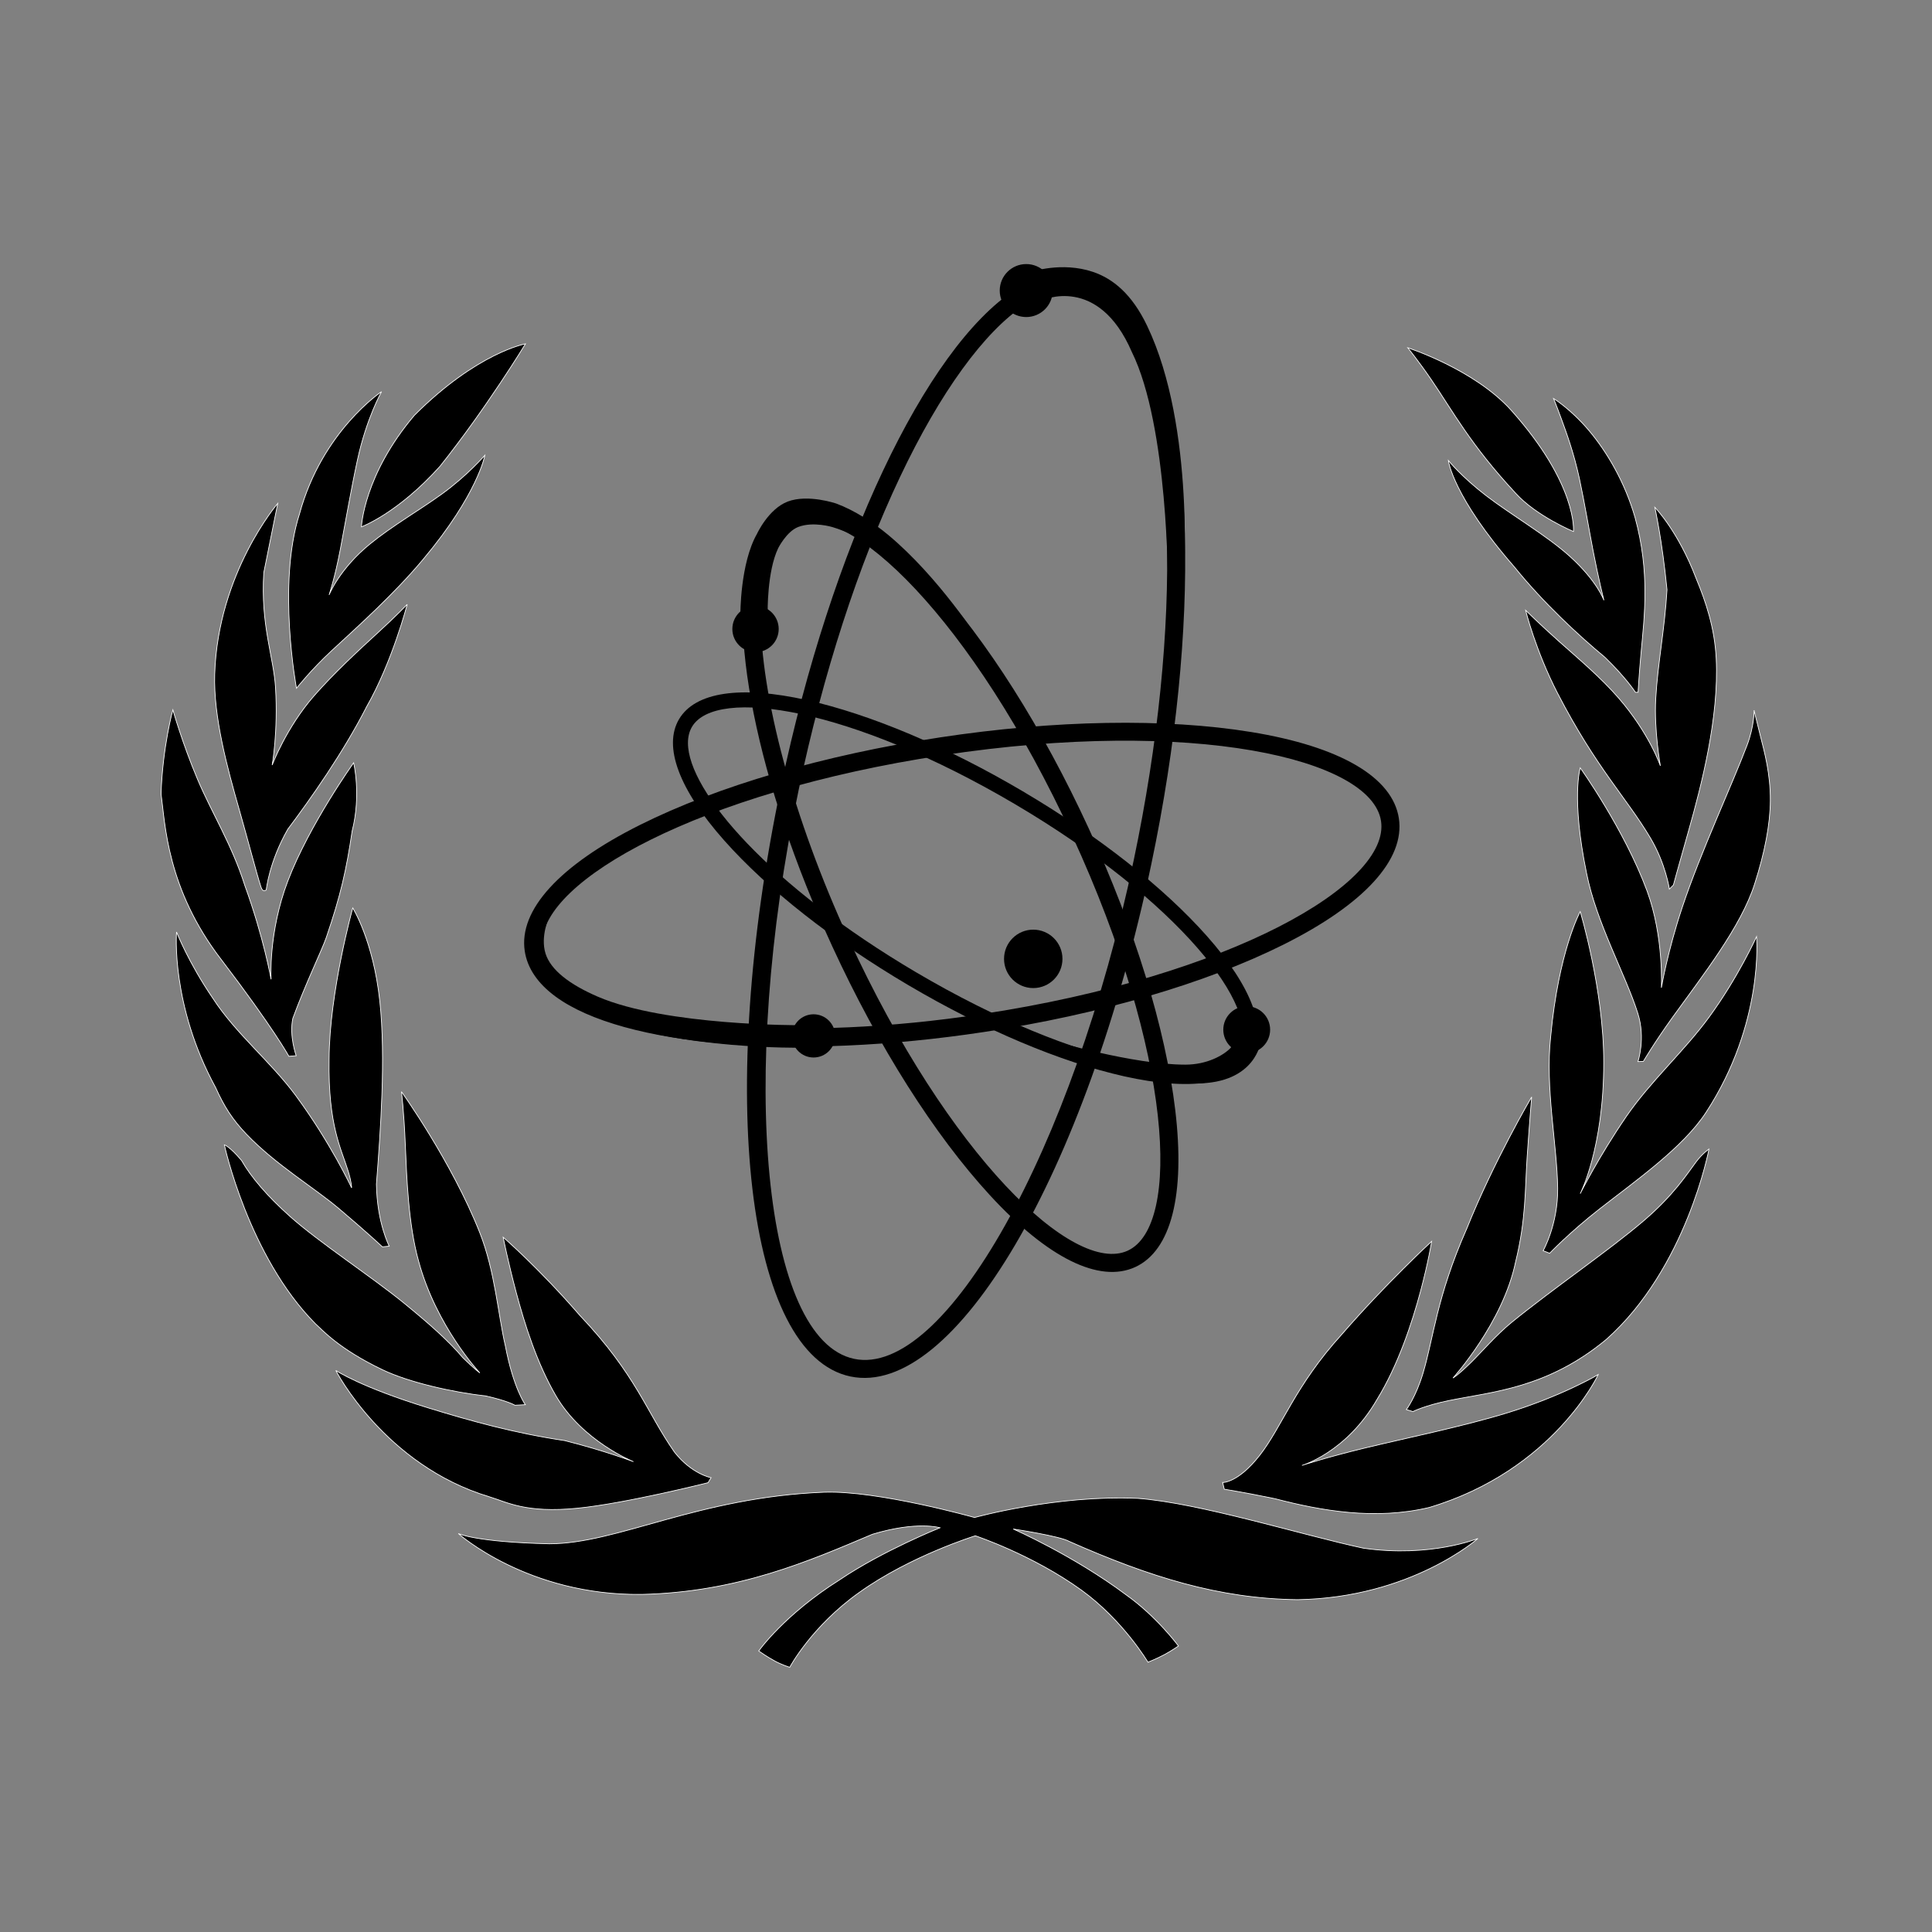 <svg:svg xmlns:dc="http://purl.org/dc/elements/1.1/" xmlns:ns1="http://sodipodi.sourceforge.net/DTD/sodipodi-0.dtd" xmlns:ns2="http://www.inkscape.org/namespaces/inkscape" xmlns:ns4="http://creativecommons.org/ns#" xmlns:rdf="http://www.w3.org/1999/02/22-rdf-syntax-ns#" xmlns:svg="http://www.w3.org/2000/svg" height="599.869" id="svg4354" version="1.1" viewBox="-49.989 -82.039 599.869 599.869" width="599.869" ns1:docname="IAEA.svg" ns2:version="0.91 r13725">
  <svg:rect x="-49.989" y="-82.039" width="599.869" height="599.869" fill="#808080" stroke="none"/>
  <svg:defs id="defs4356" />
  <ns1:namedview bordercolor="#666666" borderopacity="1.0" fit-margin-bottom="0" fit-margin-left="0" fit-margin-right="0" fit-margin-top="0" id="base" pagecolor="#ffffff" showgrid="false" ns2:current-layer="layer1" ns2:cx="250.00001" ns2:cy="217.96123" ns2:document-units="px" ns2:pageopacity="0.0" ns2:pageshadow="2" ns2:window-height="837" ns2:window-maximized="1" ns2:window-width="1600" ns2:window-x="-8" ns2:window-y="-8" ns2:zoom="1.5369706" />
  <svg:g id="layer1" transform="translate(-273.761,-139.394)" ns2:groupmode="layer" ns2:label="Layer 1">
    <svg:g id="g6" style="fill:#000000;fill-opacity:1" transform="matrix(2.177,0,0,2.177,-129.489,-78.063)">
      <svg:path d="M 237.213,111.244" id="path8" style="fill:#000000;fill-opacity:1;stroke:#ffffff;stroke-width:0.1" ns2:connector-curvature="0" />
      <svg:path d="M 395.791,213.618" id="path10" style="fill:#000000;fill-opacity:1;stroke:#ffffff;stroke-width:0.1" ns2:connector-curvature="0" />
      <svg:g id="g12" style="fill:#000000;fill-opacity:1">
        <svg:path d="m 221.379,121.429 c -7.24,8.513 -7.56,15.913 -7.56,15.913 0,0 5.162,-1.896 11.22,-8.653 6.671,-8.368 12.174,-17.445 12.174,-17.445 0,0 -6.882,1.233 -15.834,10.185 z" id="path14" style="fill:#000000;fill-opacity:1;stroke:#ffffff;stroke-width:0.1" ns2:connector-curvature="0" />
        <svg:path d="m 222.669,141.919 c -0.032,0.041 -0.064,0.079 -0.098,0.117 -4.099,4.897 -9.106,9.367 -13.03,12.999 -2.866,2.649 -4.985,5.331 -4.985,5.331 0,0 -2.791,-14.848 0.432,-24.874 3.222,-11.816 11.696,-17.426 11.696,-17.426 0,0 -2.146,3.78 -3.44,9.764 -0.89,4.108 -1.73,8.984 -2.447,12.773 -0.755,3.979 -1.592,6.448 -1.592,6.448 0,0 1.44,-3.666 5.808,-7.242 3.176,-2.601 7.143,-4.872 10.325,-7.183 3.613,-2.624 6.088,-5.49 6.088,-5.49 0,0 -1.015,5.55 -8.756,14.782 z" id="path16" style="fill:#000000;fill-opacity:1;stroke:#ffffff;stroke-width:0.1" ns2:connector-curvature="0" />
        <svg:path d="m 214.535,163.045 c -3.341,6.523 -7.876,12.969 -11.22,17.426 -2.669,4.664 -3.07,8.647 -3.07,8.647 0,0 -0.464,0.476 -0.748,-0.393 -0.646,-1.986 -1.724,-6.204 -3.104,-11.041 -1.701,-5.962 -3.693,-13.225 -3.501,-19.336 C 193.35,143.912 201.884,134 201.884,134 c 0,0 -0.558,2.706 -1.991,9.868 -0.477,7.478 1.407,12.025 1.671,16.39 0.383,6.284 -0.477,11.062 -0.477,11.062 0,0 1.99,-5.321 5.98,-9.881 2.789,-3.183 6.335,-6.473 9.127,-9.027 2.674,-2.444 4.149,-4.008 4.149,-4.008 0,0 -2.103,8.159 -5.81,14.642 z" id="path18" style="fill:#000000;fill-opacity:1;stroke:#ffffff;stroke-width:0.1" ns2:connector-curvature="0" />
        <svg:path d="m 193.848,199.091 c -7.827,-10.146 -8.023,-19.498 -8.608,-23.672 0.229,-6.772 1.686,-11.978 1.686,-11.978 0,0 1.329,4.715 3.5,9.868 2.022,4.802 4.934,9.388 6.765,15.198 2.692,7.388 3.739,13.368 3.739,13.368 0,0 -0.41,-6.667 2.386,-14.004 3.079,-8.066 9.391,-16.871 9.391,-16.871 0,0 1.103,4.558 -0.214,9.734 -0.821,5.543 -1.618,9.121 -3.685,15.172 -0.608,1.777 -2.947,6.559 -4.774,11.538 -0.537,2.525 0.478,5.33 0.478,5.33 l -1.036,0.081 c 0,0 -2.226,-4.057 -9.626,-13.766 z" id="path20" style="fill:#000000;fill-opacity:1;stroke:#ffffff;stroke-width:0.1" ns2:connector-curvature="0" />
        <svg:path d="m 193.022,217.315 c 1.232,2.733 2.424,4.59 4.393,6.645 4.207,4.389 9.634,7.61 13.183,10.61 3.929,3.323 6.216,5.465 6.216,5.465 l 0.965,-0.106 c 0,0 -1.739,-3.322 -1.822,-8.842 0.59,-7.609 1.348,-18.071 0.482,-26.097 -0.933,-8.656 -3.858,-13.29 -3.858,-13.29 0,0 -3.337,11.995 -3.376,21.596 -0.16,9.484 1.771,12.812 2.733,15.969 0.496,1.626 0.483,2.357 0.483,2.357 0,0 -3.002,-6.437 -7.984,-13.183 -3.554,-4.812 -8.521,-8.788 -11.789,-13.825 -3.508,-5.125 -5.199,-9.484 -5.199,-9.484 0,0 -0.857,10.395 5.574,22.185 z" id="path22" style="fill:#000000;fill-opacity:1;stroke:#ffffff;stroke-width:0.1" ns2:connector-curvature="0" />
        <svg:path d="m 231.604,261.31 c -4.769,-0.536 -10.985,-1.93 -14.79,-3.751 -6.27,-3.002 -8.573,-5.678 -9.591,-6.591 -9.538,-9.646 -12.952,-25.482 -12.952,-25.482 0,0 0.71,0.175 2.448,2.226 1.34,2.358 3.656,5.078 6.913,7.984 4.155,3.71 11.668,8.612 16.344,12.433 3.54,2.892 6.377,5.412 8.305,7.716 1.798,1.748 2.424,2.166 2.424,2.166 0,0 -6.229,-6.613 -8.747,-15.991 -1.448,-5.196 -1.686,-11.907 -1.876,-16.451 -0.208,-5.015 -0.557,-7.666 -0.557,-7.666 0,0 7.156,9.961 11.168,20.098 2.182,5.514 2.607,11.662 3.645,16.131 1.178,6.162 2.857,8.415 2.857,8.415 l -1.485,0.078 c 0,0 -0.963,-0.601 -4.105,-1.313 z" id="path24" style="fill:#000000;fill-opacity:1;stroke:#ffffff;stroke-width:0.1" ns2:connector-curvature="0" />
        <svg:path d="m 256.512,275.238 c -3.801,0.826 -8.463,1.738 -11.905,2.076 -7.376,0.725 -9.989,-0.862 -12.575,-1.644 -14.945,-4.505 -21.864,-18.005 -21.864,-18.005 0,0 3.551,2.388 13.295,5.372 5.964,1.828 12.141,3.559 19.357,4.63 5.781,1.461 9.788,3.002 9.788,3.002 0,0 -7.291,-2.912 -11.074,-9.432 -2.694,-4.641 -4.43,-10.153 -5.645,-14.719 -1.158,-4.345 -1.857,-7.858 -1.857,-7.858 0,0 5.094,4.395 10.931,11.146 8.074,8.501 9.502,13.789 13.503,19.505 2.48,3.151 5.217,3.644 5.217,3.644 l -0.428,0.714 c 0,0 -2.941,0.743 -6.744,1.568 z" id="path26" style="fill:#000000;fill-opacity:1;stroke:#ffffff;stroke-width:0.1" ns2:connector-curvature="0" />
        <svg:path d="m 286.69,281.029 c -9.109,3.857 -19.184,8.252 -32.902,8.574 -16.241,0.203 -26.15,-8.681 -26.15,-8.681 0,0 2.379,1.215 12.968,1.464 9.753,0 21.184,-6.645 39.224,-7.359 7.708,-0.258 21.434,3.609 21.434,3.609 0,0 11.718,-3.252 23.294,-2.73 8.822,0.657 23.557,5.269 32.168,7.106 9.586,1.377 16.328,-1.384 16.328,-1.384 0,0 -9.522,8.457 -25.705,8.725 -11.212,-0.131 -21.06,-3.216 -32.581,-8.307 -1.286,-0.75 -7.984,-1.768 -7.984,-1.768 0,0 8.556,3.751 16.059,9.359 4.417,3.128 7.502,7.324 7.502,7.324 0,0 -1.01,0.703 -2.036,1.25 -1.142,0.607 -2.313,1.062 -2.313,1.062 0,0 -3.52,-5.951 -9.454,-10.254 -7.001,-5.072 -15.168,-7.777 -15.168,-7.777 0,0 -9.252,2.857 -16.541,8.073 C 278.022,294.144 274.901,300 274.901,300 c 0,0 -1.099,-0.344 -2.094,-0.879 -1.186,-0.635 -2.324,-1.453 -2.324,-1.453 0,0 3.632,-5.172 11.528,-10.136 6.144,-4.157 14.325,-7.435 14.325,-7.435 0,0 -3.282,-1 -9.646,0.932 z" id="path28" style="fill:#000000;fill-opacity:1;stroke:#ffffff;stroke-width:0.1" ns2:connector-curvature="0" />
        <svg:path d="m 341.912,269.793 c 3.22,-4.101 5.049,-9.938 11.708,-17.25 6.291,-7.258 12.837,-13.292 12.837,-13.292 0,0 -0.477,2.963 -1.57,7.058 -1.229,4.609 -3.242,10.652 -6.233,15.511 -4.384,7.573 -10.69,9.386 -10.69,9.386 0,0 3.374,-1.129 8.995,-2.487 5.812,-1.406 13.975,-3.072 20.19,-4.978 7.944,-2.437 13.062,-5.486 13.062,-5.486 0,0 -6.332,13.631 -24.091,18.948 -7.748,1.853 -15.492,0.452 -22,-1.245 -4.249,-0.881 -7.24,-1.358 -7.24,-1.358 l -0.227,-0.961 c 0,0 2.15,0.114 5.26,-3.845 z" id="path30" style="fill:#000000;fill-opacity:1;stroke:#ffffff;stroke-width:0.1" ns2:connector-curvature="0" />
        <svg:path d="m 371.428,237.519 c -4.287,9.716 -4.692,15.529 -6.216,20.576 -1.02,3.378 -2.358,5.144 -2.358,5.144 l 0.929,0.286 c 0,0 1.704,-0.868 5.145,-1.571 6.126,-1.256 14.004,-1.715 22.435,-8.717 11.456,-10.159 14.647,-27.15 14.647,-27.15 0,0 -0.953,0.642 -1.857,1.857 -1.311,1.759 -3.174,4.687 -7.359,8.288 -4.874,4.194 -13.114,9.823 -18.935,14.575 -2.216,1.81 -4.406,4.362 -5.788,5.715 -1.89,1.856 -2.571,2.216 -2.571,2.216 0,0 7.136,-7.86 8.932,-16.576 1.488,-6.014 1.335,-10.36 1.642,-14.934 0.332,-4.897 0.645,-8.572 0.645,-8.572 0,0 -5.412,9.185 -9.288,18.863 z" id="path32" style="fill:#000000;fill-opacity:1;stroke:#ffffff;stroke-width:0.1" ns2:connector-curvature="0" />
        <svg:path d="m 382.358,240.591 c 0,0 2.136,-3.778 2.073,-8.933 -0.076,-6.123 -1.799,-14.275 -1.002,-21.578 1.129,-12.217 4.217,-17.861 4.217,-17.861 0,0 3.357,11.116 3.357,21.505 0,12.29 -3.357,18.721 -3.357,18.721 0,0 2.617,-5.238 6.573,-11.004 3.42,-4.983 8.249,-9.312 11.789,-14.147 4.164,-5.687 6.787,-11.502 6.787,-11.502 0,0 1.117,12.325 -7.216,25.079 -3.295,5.041 -10.146,9.819 -15.219,13.789 -4.236,3.316 -7.073,6.288 -7.073,6.288 l -0.93,-0.356 z" id="path34" style="fill:#000000;fill-opacity:1;stroke:#ffffff;stroke-width:0.1" ns2:connector-curvature="0" />
        <svg:path d="m 395.861,206.724 c -1.768,-5.599 -5.925,-12.923 -7.322,-20.042 -2.197,-10.672 -0.893,-14.968 -0.893,-14.968 0,0 6.287,8.766 9.538,17.576 2.407,6.525 2.037,13.79 2.037,13.79 0,0 0.866,-5.148 3,-11.539 2.611,-7.82 7.061,-17.34 9.217,-23.042 1.068,-2.826 1.001,-5 1.001,-5 0,0 0.327,1.378 0.929,3.769 0.551,2.188 1.415,5.271 1.393,9.109 -0.021,3.396 -0.792,7.383 -2.229,11.869 -1.942,6.159 -7.579,13.293 -11.668,18.98 -2.659,3.696 -4.215,6.357 -4.215,6.357 l -0.771,0.029 c 0,0 1.125,-3.276 -0.017,-6.887 z" id="path36" style="fill:#000000;fill-opacity:1;stroke:#ffffff;stroke-width:0.1" ns2:connector-curvature="0" />
        <svg:path d="m 384.432,161.103 c 5.518,10.664 9.81,14.858 13.235,20.631 2.166,3.649 2.697,7.27 2.697,7.27 l 0.57,-0.571 c 0,0 0.864,-3.161 2.145,-7.663 1.881,-6.611 4.372,-16.295 3.965,-24.596 -0.218,-4.44 -1.49,-8.158 -2.841,-11.414 -2.583,-6.806 -5.912,-10.199 -5.912,-10.199 0,0 1.046,4.708 1.733,11.753 -0.331,5.699 -1.324,10.503 -1.607,15.54 -0.253,4.506 0.66,9.574 0.66,9.574 0,0 -1.547,-4.582 -5.965,-9.682 -2.568,-2.964 -5.851,-5.707 -8.521,-8.091 -2.67,-2.383 -4.729,-4.408 -4.729,-4.408 0,0 1.4,5.713 4.568,11.856 z" id="path38" style="fill:#000000;fill-opacity:1;stroke:#ffffff;stroke-width:0.1" ns2:connector-curvature="0" />
        <svg:path d="m 378.281,143.095 c 4.088,5.066 9.188,9.794 12.901,12.864 2.968,2.869 4.341,4.983 4.341,4.983 l 0.375,0 c 0,0 0.127,-2.365 0.428,-5.68 0.471,-5.154 1.287,-11.414 -0.856,-19.238 -1.479,-5.148 -4.09,-9.474 -6.591,-12.432 -2.587,-3.06 -5.037,-4.551 -5.037,-4.551 0,0 0.319,0.729 1.127,2.938 0.675,1.848 1.769,4.807 2.569,8.525 0.738,3.439 1.32,7.014 1.931,10.181 0.767,3.992 1.553,7.127 1.553,7.127 0,0 -0.934,-2.733 -4.93,-6.324 -3.237,-2.908 -8.298,-5.857 -11.842,-8.573 -3.545,-2.716 -5.412,-5.037 -5.412,-5.037 0,0 0.616,5.117 9.443,15.214 z" id="path40" style="fill:#000000;fill-opacity:1;stroke:#ffffff;stroke-width:0.1" ns2:connector-curvature="0" />
        <svg:path d="m 378.43,132.542 c -6.437,-6.908 -8.978,-11.741 -12.058,-16.238 -1.841,-2.687 -3.322,-4.5 -3.322,-4.5 0,0 9.457,3.042 14.736,8.896 9.539,10.664 8.896,17.308 8.896,17.308 0,0 -5.298,-2.19 -8.252,-5.465 z" id="path42" style="fill:#000000;fill-opacity:1;stroke:#ffffff;stroke-width:0.1" ns2:connector-curvature="0" />
      </svg:g>
      <svg:g id="g44" style="fill:#000000;fill-opacity:1">
        <svg:g id="g46" style="fill:#000000;fill-opacity:1">
          <svg:path d="m 307.053,103.515 c -12.839,8.384 -26.257,36.835 -33.387,70.798 -9.263,44.109 -4.917,81.098 9.892,84.208 14.808,3.11 33.664,-29.009 42.926,-73.119 7.132,-33.962 6.29,-65.406 -2.094,-78.247 -2.172,-3.325 -4.796,-5.332 -7.8,-5.961 l 0,0 c -3.003,-0.631 -6.213,0.149 -9.537,2.321 z m -22.967,152.491 c -12.95,-2.723 -16.57,-39.89 -7.903,-81.164 3.481,-16.579 8.479,-32.007 14.453,-44.617 5.713,-12.061 12.044,-20.782 17.824,-24.555 2.732,-1.785 5.291,-2.445 7.604,-1.959 l 0,0 c 2.312,0.485 4.389,2.118 6.174,4.851 3.773,5.781 6.062,16.311 6.442,29.652 0.398,13.948 -1.231,30.083 -4.712,46.661 -8.668,41.275 -26.931,73.849 -39.881,71.132 z" id="path48" style="fill:#000000;fill-opacity:1" ns2:connector-curvature="0" />
        </svg:g>
        <svg:path d="m 309.339,100.979 c 0,0 4.354,-1.501 8.806,0 2.847,0.96 5.58,3.166 7.743,7.717 6.931,14.503 5.171,37.081 5.171,37.081 l -2.215,0 c 0,0 0.074,-22.791 -5.144,-33.366 -4.803,-11.127 -12.803,-7.373 -12.803,-7.373 l -1.559,-4.059 z" id="path50" style="fill:#000000;fill-opacity:1" ns2:connector-curvature="0" />
        <svg:circle cx="308.633" cy="103.644" id="circle52" r="3.778" style="fill:#000000;fill-opacity:1" />
      </svg:g>
      <svg:g id="g54" style="fill:#000000;fill-opacity:1">
        <svg:g id="g56" style="fill:#000000;fill-opacity:1">
          <svg:path d="m 274.334,134.62 0,0 c -2.121,0.977 -3.722,2.896 -4.761,5.705 -3.935,10.649 0.647,33.5 11.401,56.859 6.569,14.27 14.553,26.872 22.481,35.485 8.247,8.962 15.61,12.601 20.731,10.244 5.12,-2.359 7.145,-10.317 5.7,-22.411 -1.39,-11.625 -5.772,-25.885 -12.342,-40.155 -6.568,-14.268 -14.552,-26.871 -22.48,-35.484 -8.249,-8.962 -15.611,-12.599 -20.731,-10.243 z m 40.875,46.804 c 14.267,30.99 15.604,55.605 7.901,59.153 -7.702,3.544 -25.533,-13.478 -39.799,-44.469 -7.969,-17.308 -12.562,-34.703 -12.562,-46.29 0,-3.426 0.403,-6.345 1.236,-8.603 0.793,-2.146 1.944,-3.578 3.423,-4.259 7.702,-3.546 25.534,13.476 39.8,44.467 z" id="path58" style="fill:#000000;fill-opacity:1" ns2:connector-curvature="0" />
        </svg:g>
        <svg:path d="m 274.616,133.738 c 2.899,-1.104 6.93,0.287 6.93,0.287 2.583,0.955 5.308,2.727 7.395,4.465 7.282,6.064 13.04,15.147 13.04,15.147 l -1.965,1.215 c 0,0 -5.323,-8.34 -11.431,-13.362 -2.642,-2.17 -5.545,-3.506 -7.574,-4.107 0,0 -2.754,-0.851 -4.903,-0.019 -1.663,0.645 -2.85,3.02 -2.85,3.02 -1.608,3.346 -1.5,9.181 -1.5,9.181 l -3.893,0.286 c 0,0 -0.047,-7.285 2.376,-11.521 0,0 1.625,-3.544 4.376,-4.591 z" id="path60" style="fill:#000000;fill-opacity:1" ns2:connector-curvature="0" />
        <svg:circle cx="270.025" cy="151.914" id="circle62" r="3.305" style="fill:#000000;fill-opacity:1" />
      </svg:g>
      <svg:g id="g64" style="fill:#000000;fill-opacity:1">
        <svg:g id="g66" style="fill:#000000;fill-opacity:1">
          <svg:path d="m 296.255,167.387 c -16.438,2.497 -31.597,6.921 -42.681,12.458 -11.507,5.749 -17.353,12.146 -16.462,18.012 l 0,4.9e-4 c 0.368,2.423 1.842,4.599 4.377,6.467 9.668,7.116 34.241,9.151 61.147,5.064 16.438,-2.498 31.597,-6.922 42.681,-12.459 11.507,-5.749 17.354,-12.146 16.463,-18.012 -0.892,-5.868 -8.374,-10.239 -21.069,-12.311 -12.229,-1.996 -28.017,-1.719 -44.455,0.778 z m -56.659,29.313 c 0,-8.889 22.298,-21.492 57.045,-26.77 35.764,-5.434 61.24,0.46 62.595,9.375 1.354,8.914 -21.223,22.109 -56.986,27.541 -25.865,3.931 -50.224,2.042 -59.236,-4.593 -1.968,-1.447 -3.098,-3.057 -3.36,-4.781 -0.038,-0.254 -0.058,-0.511 -0.058,-0.772 z" id="path68" style="fill:#000000;fill-opacity:1" ns2:connector-curvature="0" />
        </svg:g>
        <svg:path d="m 276.455,208.42 c 0,0 -19.224,0.124 -28.937,-4.072 -3.96,-1.711 -6.706,-3.771 -7.448,-6.163 -0.767,-2.474 0.537,-5.251 0.537,-5.251 l -3.27,2.197 c 0,0 2.135,8.565 11.093,12.325 10.574,4.437 28.24,4.179 28.24,4.179 l -0.215,-3.215 z" id="path70" style="fill:#000000;fill-opacity:1" ns2:connector-curvature="0" />
        <svg:circle cx="278.304" cy="209.946" id="circle72" r="3.082" style="fill:#000000;fill-opacity:1" />
      </svg:g>
      <svg:g id="g74" style="fill:#000000;fill-opacity:1">
        <svg:g id="g76" style="fill:#000000;fill-opacity:1">
          <svg:path d="m 259.114,164.782 0,0 c -2.288,3.88 -0.003,10.015 6.437,17.279 6.179,6.969 15.507,14.301 26.269,20.647 10.76,6.348 21.692,10.966 30.778,13.002 9.472,2.12 15.948,1.153 18.237,-2.728 2.288,-3.88 9.8e-4,-10.017 -6.438,-17.279 -6.178,-6.968 -15.507,-14.301 -26.268,-20.648 -10.76,-6.348 -21.691,-10.963 -30.777,-13 -9.472,-2.123 -15.949,-1.153 -18.238,2.727 z m 47.926,12.119 c 23.337,13.765 35.359,29.206 31.947,34.991 -3.413,5.787 -22.743,2.735 -46.081,-11.03 -20.717,-12.219 -32.518,-25.76 -32.518,-32.695 0,-0.876 0.188,-1.647 0.571,-2.297 3.413,-5.786 22.744,-2.734 46.08,11.031 z" id="path78" style="fill:#000000;fill-opacity:1" ns2:connector-curvature="0" />
        </svg:g>
        <svg:path d="m 312.411,210.617 c 0,0 11.364,3.43 18.916,3.43 3.129,0 5.463,-1.353 6.431,-2.358 0.408,-0.426 0.375,-1.071 0.375,-1.071 l 3.965,0.107 c 0,0 -0.672,6.001 -9.217,6.001 -6.805,0.265 -21.113,-4.823 -21.113,-4.823 l 0.644,-1.285 z" id="path80" style="fill:#000000;fill-opacity:1" ns2:connector-curvature="0" />
        <svg:circle cx="340.08" cy="209.062" id="circle82" r="3.34" style="fill:#000000;fill-opacity:1" />
      </svg:g>
      <svg:circle cx="309.635" cy="198.96" id="circle84" r="4.166" style="fill:#000000;fill-opacity:1" />
    </svg:g>
  </svg:g>
</svg:svg>